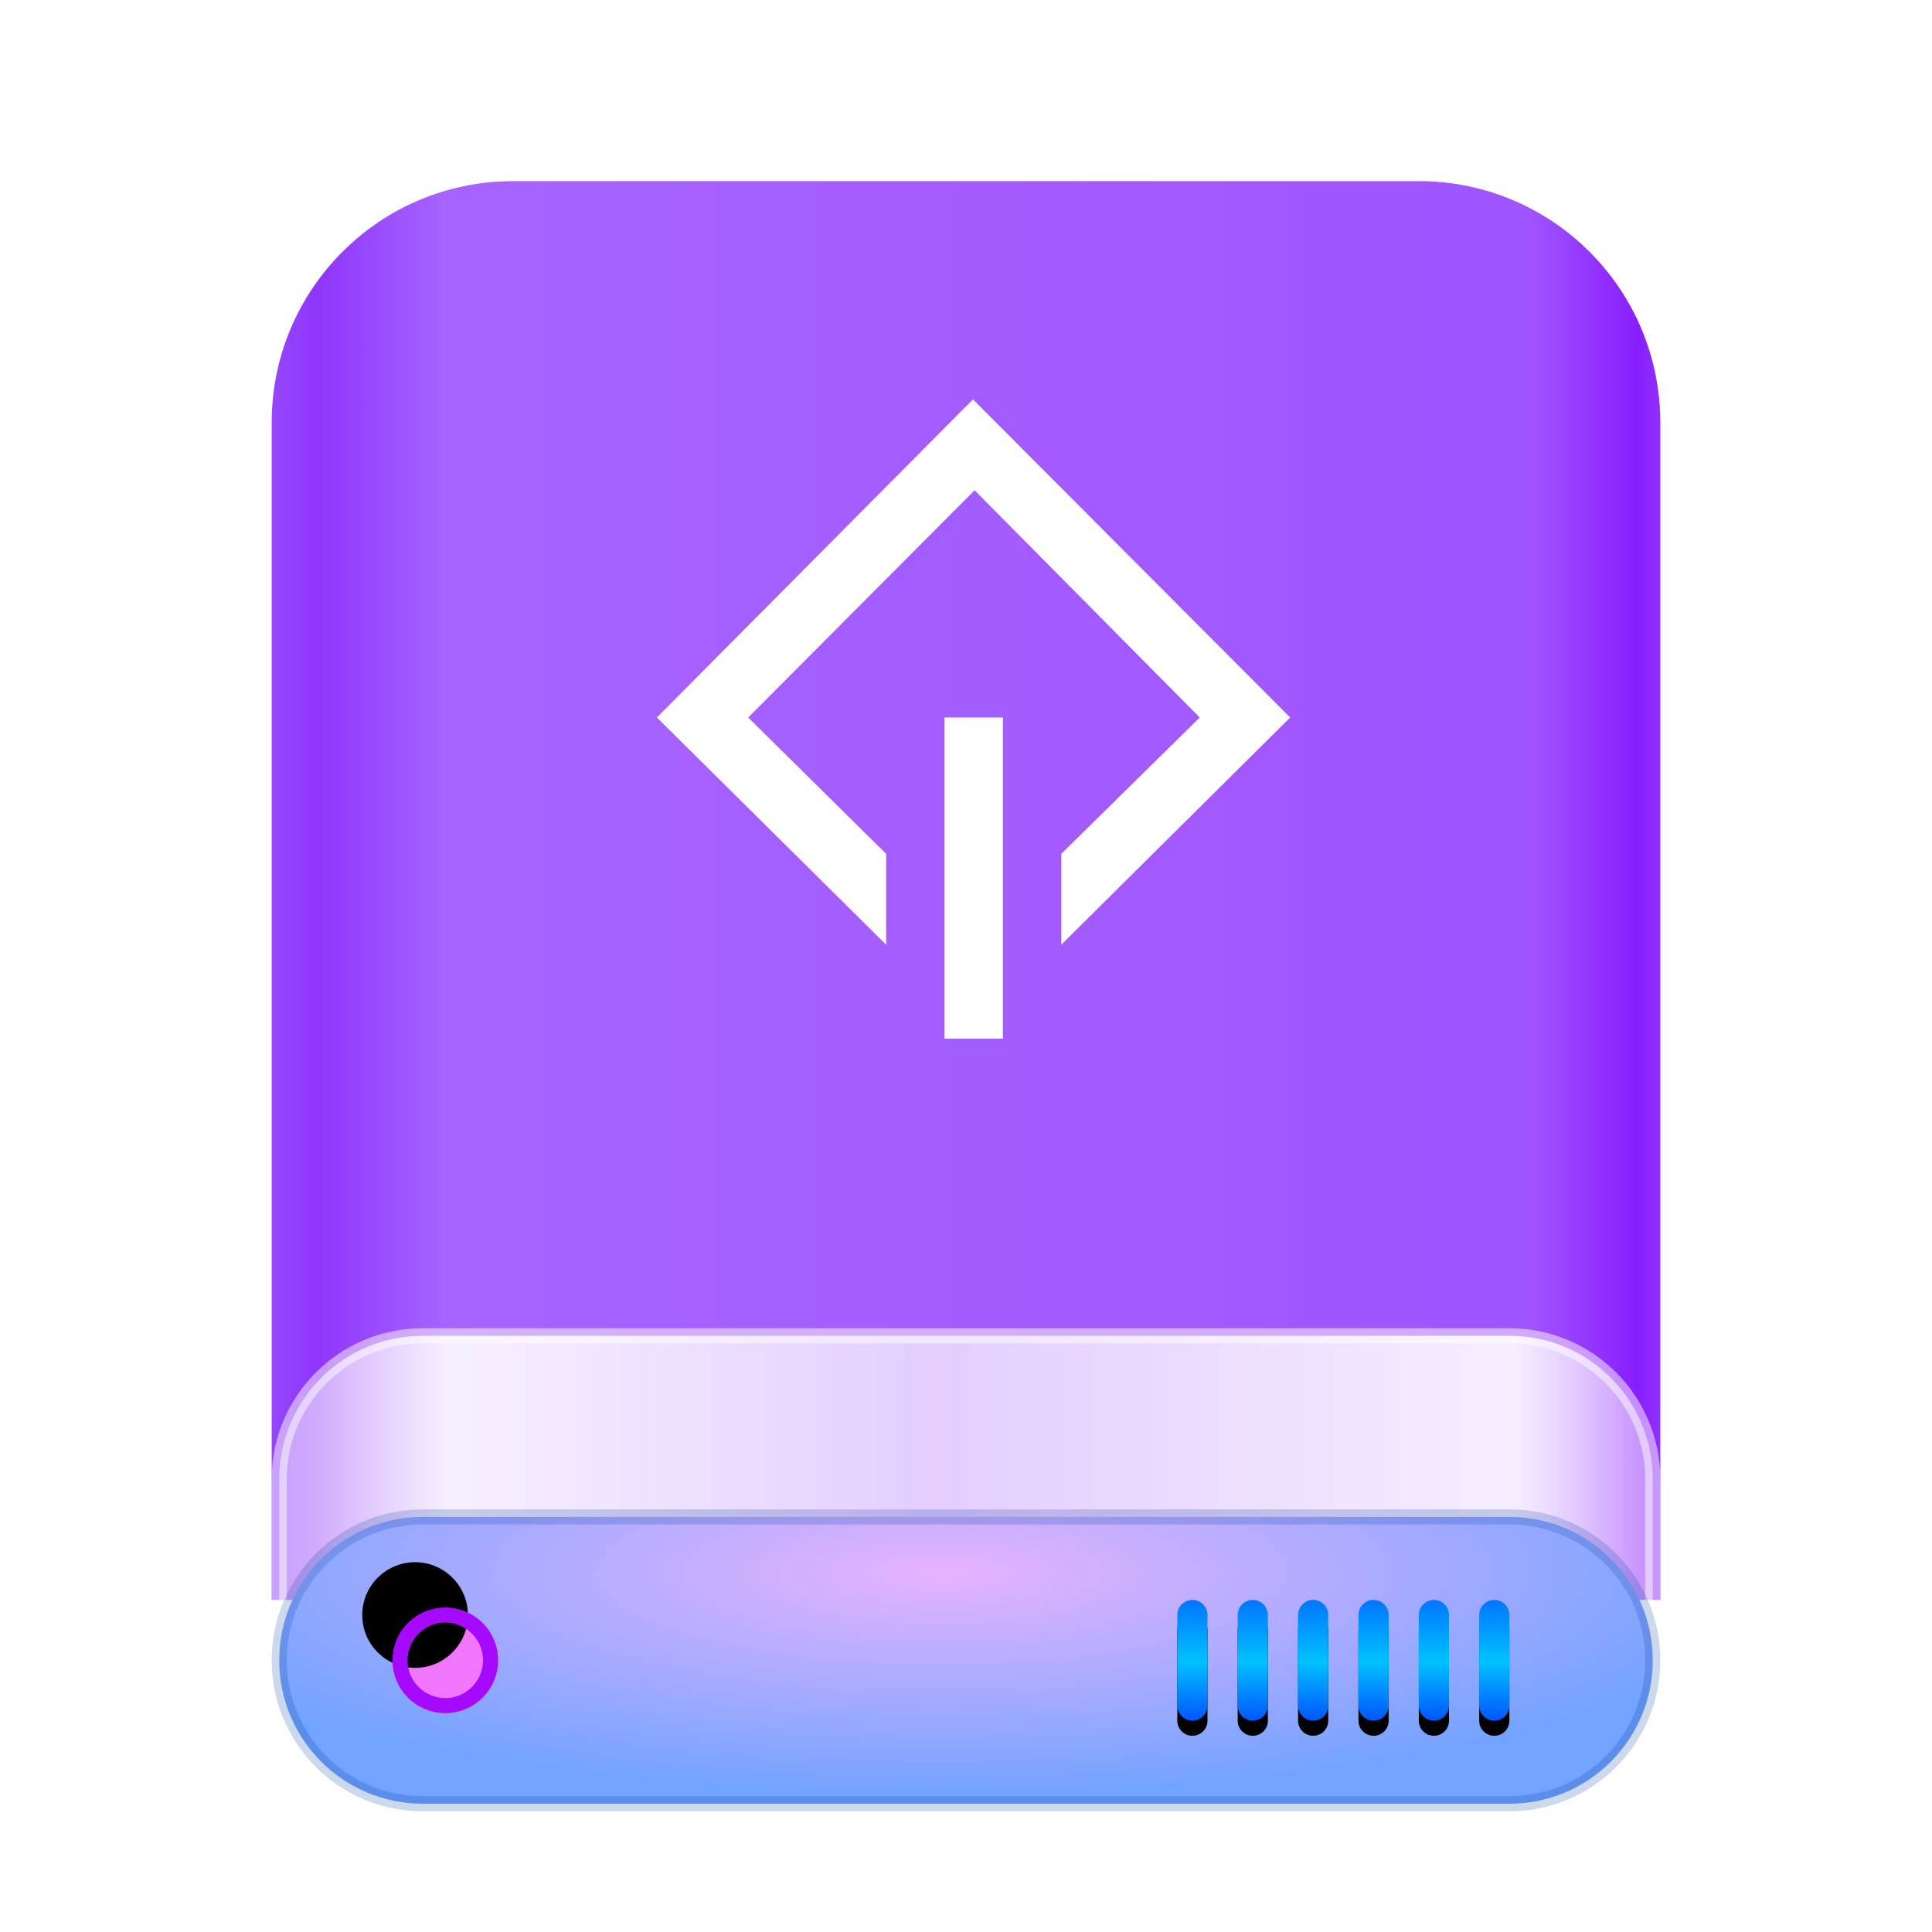 <svg xmlns="http://www.w3.org/2000/svg" xmlns:xlink="http://www.w3.org/1999/xlink" width="256" height="256" viewBox="0 0 256 256">
  <defs>
    <filter id="drive-removable-media-scsi-256px-a" width="129.3%" height="125%" x="-14.7%" y="-12.5%" filterUnits="objectBoundingBox">
      <feOffset dy="4" in="SourceAlpha" result="shadowOffsetOuter1"/>
      <feGaussianBlur in="shadowOffsetOuter1" result="shadowBlurOuter1" stdDeviation="5"/>
      <feComposite in="shadowBlurOuter1" in2="SourceAlpha" operator="out" result="shadowBlurOuter1"/>
      <feColorMatrix in="shadowBlurOuter1" result="shadowMatrixOuter1" values="0 0 0 0 0   0 0 0 0 0   0 0 0 0 0  0 0 0 0.2 0"/>
      <feMerge>
        <feMergeNode in="shadowMatrixOuter1"/>
        <feMergeNode in="SourceGraphic"/>
      </feMerge>
    </filter>
    <linearGradient id="drive-removable-media-scsi-256px-b" x1="102.549%" x2="-2.652%" y1="57.682%" y2="57.682%">
      <stop offset="0%" stop-color="#9B58FF"/>
      <stop offset="4.571%" stop-color="#891EFF"/>
      <stop offset="11.797%" stop-color="#A054FF"/>
      <stop offset="85.095%" stop-color="#A664FF"/>
      <stop offset="93.793%" stop-color="#8F36FB"/>
      <stop offset="100%" stop-color="#9B58FF"/>
    </linearGradient>
    <linearGradient id="drive-removable-media-scsi-256px-c" x1="100%" x2="0%" y1="56.43%" y2="56.43%">
      <stop offset="0%" stop-color="#FFF" stop-opacity=".5"/>
      <stop offset="9.936%" stop-color="#FFF" stop-opacity=".9"/>
      <stop offset="52.356%" stop-color="#FFF" stop-opacity=".7"/>
      <stop offset="87.648%" stop-color="#FFF" stop-opacity=".9"/>
      <stop offset="100%" stop-color="#FFF" stop-opacity=".5"/>
    </linearGradient>
    <radialGradient id="drive-removable-media-scsi-256px-d" cx="48.239%" cy="19.103%" r="78.654%" fx="48.239%" fy="19.103%" gradientTransform="matrix(0 1 -.778 0 .631 -.291)">
      <stop offset="0%" stop-color="#E6B3FF"/>
      <stop offset="100%" stop-color="#72A3FF"/>
    </radialGradient>
    <linearGradient id="drive-removable-media-scsi-256px-g" x1="50%" x2="50%" y1="0%" y2="100%">
      <stop offset="0%" stop-color="#0174FF"/>
      <stop offset="50.85%" stop-color="#01C2FF"/>
      <stop offset="100%" stop-color="#0056FF"/>
    </linearGradient>
    <path id="drive-removable-media-scsi-256px-f" d="M120,189.994 C120,188.893 120.888,188 122,188 C123.105,188 124,188.895 124,189.994 L124,202.006 C124,203.107 123.112,204 122,204 C120.895,204 120,203.105 120,202.006 L120,189.994 Z M128,189.994 C128,188.893 128.888,188 130,188 C131.105,188 132,188.895 132,189.994 L132,202.006 C132,203.107 131.112,204 130,204 C128.895,204 128,203.105 128,202.006 L128,189.994 Z M136,189.994 C136,188.893 136.888,188 138,188 C139.105,188 140,188.895 140,189.994 L140,202.006 C140,203.107 139.112,204 138,204 C136.895,204 136,203.105 136,202.006 L136,189.994 Z M144,189.994 C144,188.893 144.888,188 146,188 C147.105,188 148,188.895 148,189.994 L148,202.006 C148,203.107 147.112,204 146,204 C144.895,204 144,203.105 144,202.006 L144,189.994 Z M152,189.994 C152,188.893 152.888,188 154,188 C155.105,188 156,188.895 156,189.994 L156,202.006 C156,203.107 155.112,204 154,204 C152.895,204 152,203.105 152,202.006 L152,189.994 Z M160,189.994 C160,188.893 160.888,188 162,188 C163.105,188 164,188.895 164,189.994 L164,202.006 C164,203.107 163.112,204 162,204 C160.895,204 160,203.105 160,202.006 L160,189.994 Z"/>
    <filter id="drive-removable-media-scsi-256px-e" width="104.5%" height="125%" x="-2.3%" y="-6.2%" filterUnits="objectBoundingBox">
      <feOffset dy="2" in="SourceAlpha" result="shadowOffsetOuter1"/>
      <feColorMatrix in="shadowOffsetOuter1" values="0 0 0 0 1   0 0 0 0 1   0 0 0 0 1  0 0 0 0.3 0"/>
    </filter>
    <path id="drive-removable-media-scsi-256px-h" d="M23,203 C26.866,203 30,199.866 30,196 C30,192.134 26.866,189 23,189 C19.134,189 16,192.134 16,196 C16,199.866 19.134,203 23,203 Z"/>
    <filter id="drive-removable-media-scsi-256px-i" width="142.9%" height="142.9%" x="-21.4%" y="-21.4%" filterUnits="objectBoundingBox">
      <feOffset dx="-4" dy="-6" in="SourceAlpha" result="shadowOffsetInner1"/>
      <feComposite in="shadowOffsetInner1" in2="SourceAlpha" k2="-1" k3="1" operator="arithmetic" result="shadowInnerInner1"/>
      <feColorMatrix in="shadowInnerInner1" values="0 0 0 0 0.608   0 0 0 0 0   0 0 0 0 1  0 0 0 0.5 0"/>
    </filter>
  </defs>
  <g fill="none" fill-rule="evenodd">
    <g filter="url(#drive-removable-media-scsi-256px-a)" transform="translate(36 20)">
      <path fill="url(#drive-removable-media-scsi-256px-b)" d="M-3.48450158e-10,31.998 C-3.48450158e-10,14.326 14.323,4.06657819e-10 31.998,4.06657819e-10 L152.002,4.06657819e-10 C169.674,4.06657819e-10 184,14.324 184,31.998 L184,188 L-3.48450158e-10,188 L-3.48450158e-10,31.998 Z"/>
      <path fill="url(#drive-removable-media-scsi-256px-c)" stroke="#FFF" stroke-opacity=".5" stroke-width="2" d="M1,172.001 L1,189.999 C1,200.495 9.504,209 19.998,209 L164.002,209 C174.495,209 183,200.493 183,189.999 L183,172.001 C183,161.505 174.496,153 164.002,153 L19.998,153 C9.505,153 1,161.507 1,172.001 Z"/>
      <path fill="url(#drive-removable-media-scsi-256px-d)" stroke="#003D9C" stroke-opacity=".2" stroke-width="2" d="M1,196 C1,206.495 9.505,215 19.998,215 L164.002,215 C174.495,215 183,206.494 183,196 C183,185.505 174.495,177 164.002,177 L19.998,177 C9.505,177 1,185.506 1,196 Z"/>
      <use fill="#000" filter="url(#drive-removable-media-scsi-256px-e)" xlink:href="#drive-removable-media-scsi-256px-f"/>
      <use fill="url(#drive-removable-media-scsi-256px-g)" xlink:href="#drive-removable-media-scsi-256px-f"/>
      <use fill="#F076FF" xlink:href="#drive-removable-media-scsi-256px-h"/>
      <use fill="#000" filter="url(#drive-removable-media-scsi-256px-i)" xlink:href="#drive-removable-media-scsi-256px-h"/>
      <path stroke="#A50AFF" stroke-linejoin="square" stroke-width="2" d="M23,202 C26.314,202 29,199.314 29,196 C29,192.686 26.314,190 23,190 C19.686,190 17,192.686 17,196 C17,199.314 19.686,202 23,202 Z"/>
    </g>
    <g fill="#FFF" transform="translate(82 48)">
      <polygon points="43.151 47.073 50.891 47.073 50.891 89.629 43.151 89.629"/>
      <polygon points="35.417 65.137 17.139 47.073 47.141 16.967 76.97 47.073 58.625 65.137 58.625 77.179 88.955 47.073 46.922 4.919 5.039 47.073 35.417 77.179"/>
    </g>
  </g>
</svg>
